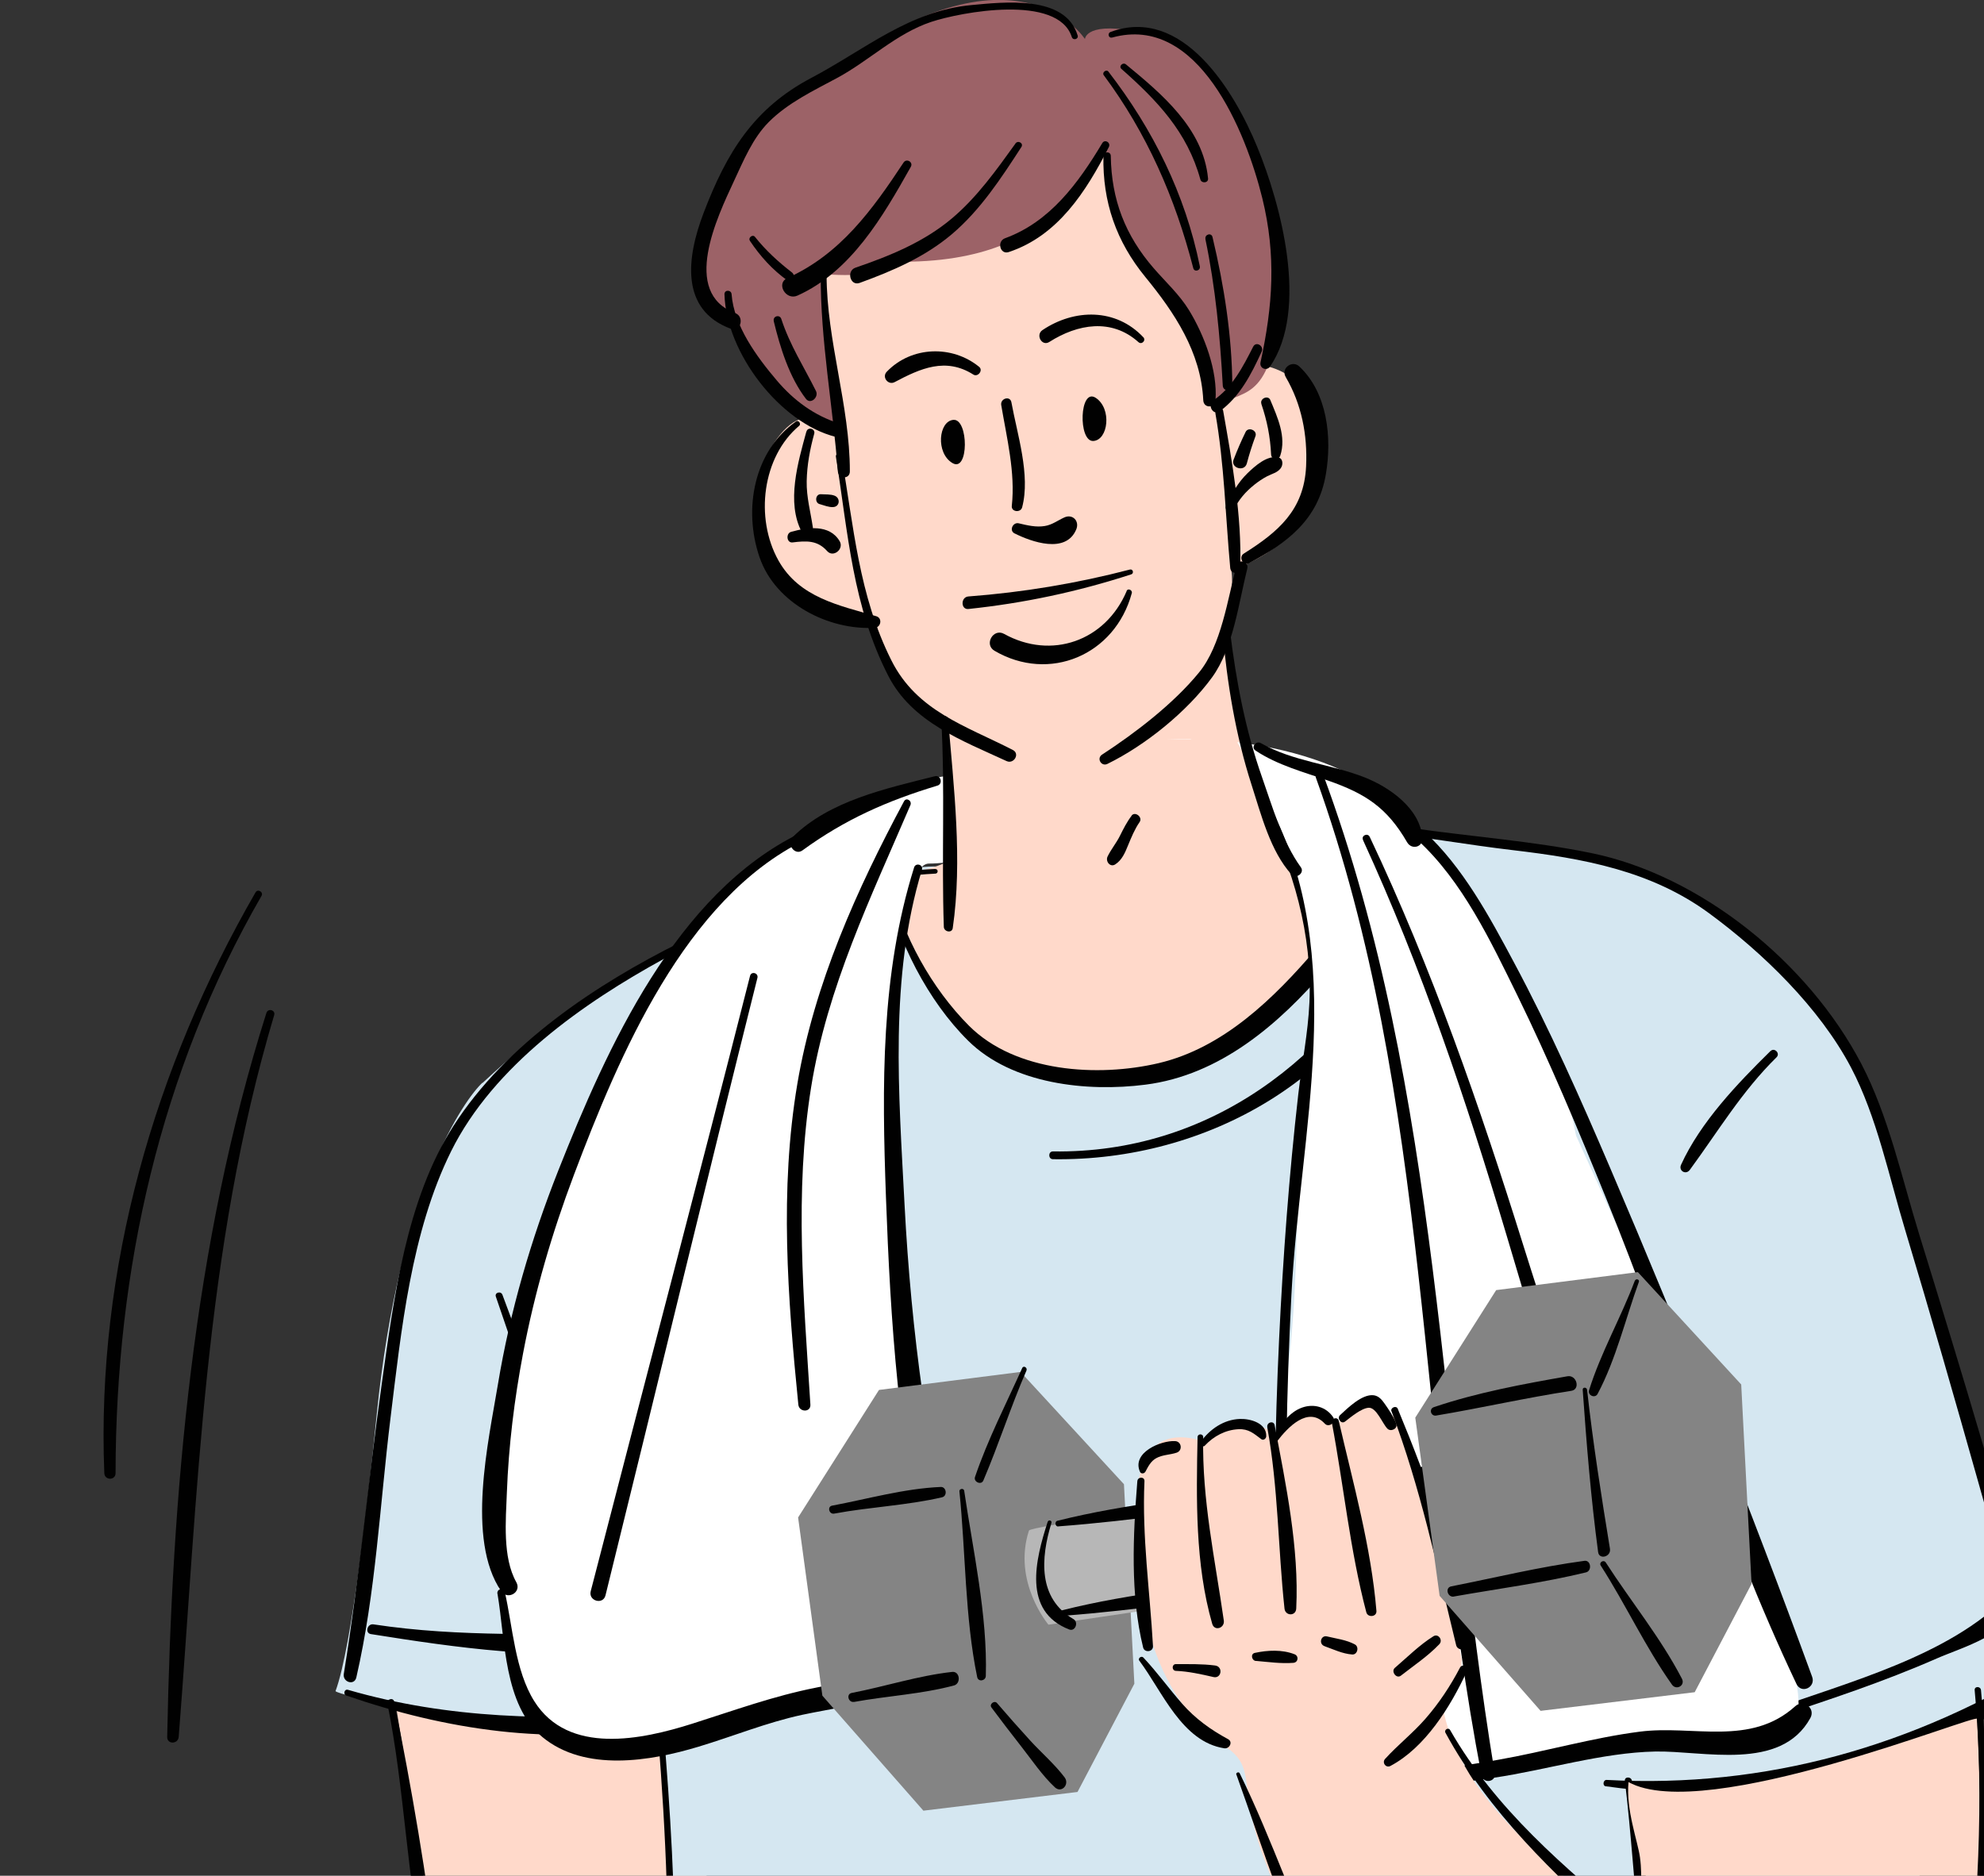 <svg width="110" height="104" viewBox="0 0 110 104" fill="none" xmlns="http://www.w3.org/2000/svg">
<rect x="0" y="0" width="110" height="104" fill="#333333" stroke="none"/>
<g clip-path="url(#clip0_218_20171)">
<path d="M38.795 92.228L21.557 92.094L24.254 108.961C24.254 108.961 23.012 112.266 22.026 117.72C21.08 122.966 20.511 130.264 19.808 136.315C18.948 143.681 18.114 149.451 19.035 150.591C21.497 153.651 32.573 152.969 34.262 150.578C35.947 148.187 41.001 94.485 38.799 92.223L38.795 92.228Z" fill="#FFD9CA"/>
<path d="M26.746 60.034C25.787 60.92 22.139 65.934 20.88 78.491C20.446 82.806 19.521 91.302 18.601 93.769C18.987 94.054 23.494 94.913 27.888 95.265C31.279 95.536 34.514 95.336 36.277 95.412C37.705 102.777 37.067 107.791 37.028 111.108C36.924 120.508 34.761 128.848 33.641 131.222C31.323 136.124 28.865 146.776 34.236 149.755C38.938 152.36 37.914 149.492 47.049 151.398C52.533 152.542 57.357 155.263 63.11 155.851C78.45 157.418 95.497 157.565 96.973 149.554C97.516 143.592 95.927 136.445 95.996 131.609C96.131 121.982 97.612 116.594 98.905 113.526C100.538 119.462 105.931 107.372 109.092 95.305C112.478 94.263 113.095 92.9 113.191 92.602C110.677 83.727 107.168 74.519 105.657 66.481C104.593 60.817 100.738 54.343 96.17 51.172C90.278 47.085 86.348 47.303 80.647 46.555C74.278 45.718 69.884 45.148 69.884 45.148L69.636 54.606L59.424 56.988C59.424 56.988 54.9 53.047 52.92 48.354C52.516 47.401 45.612 48.625 37.905 52.33C33.038 54.668 29.924 57.113 26.755 60.043L26.746 60.034Z" fill="#D5E7F1"/>
<path d="M44.635 23.182C42.946 23.306 40.245 28.058 43.341 32.266C44.448 33.77 48.556 34.363 48.556 34.363C48.556 34.363 49.086 38.856 52.403 40.16C52.59 42.409 52.49 44.658 52.598 47.641C52.429 48.136 49.207 48.634 49.133 48.541C49.133 48.541 50.983 55.919 55.985 59.018C56.74 59.486 63.679 60.893 67.565 58.48C73.218 54.971 75.307 49.877 75.659 48.955C75.954 48.176 76.514 46.372 75.763 45.851C74.603 45.829 72.537 45.517 71.221 45.446C69.519 45.148 68.885 39.965 67.965 35.708C68.242 34.02 68.39 32.328 68.268 31.62C70.118 30.907 70.921 30.288 71.694 29.295C74.174 26.098 73.344 22.42 71.859 21.138C69.91 19.459 67.465 20.519 67.465 20.519C67.465 20.519 67.86 11.996 62.428 7.89C56.997 3.785 54.96 5.214 54.96 5.214C54.96 5.214 47.349 10.629 46.003 14.49C44.657 18.35 44.635 23.195 44.635 23.195V23.182Z" fill="#FFD9CA"/>
<path d="M41.361 7.823C40.046 10.678 36.65 16.413 40.858 17.793C40.84 21.512 45.23 23.395 46.532 23.569C46.532 23.569 45.686 17.793 45.508 15.197C46.559 15.26 49.012 15.425 49.598 14.507C54.643 14.614 57.335 12.971 58.217 11.733C58.499 11.337 60.227 11.631 61.191 7.935C61.265 9.996 62.398 14.561 65.168 16.943C66.87 18.403 66.549 21.227 67.552 22.643C68.551 21.405 70.526 22.79 70.947 16.791C71.369 10.793 68.62 3.019 63.436 1.839C60.192 1.1 60.153 2.164 60.153 2.164C60.153 2.164 56.159 -4.07 45.247 4.6C43.654 5.869 41.873 6.697 41.357 7.819L41.361 7.823Z" fill="#9C6267"/>
<path d="M56.254 29.576C57.179 30.039 59.098 30.733 59.671 29.353C59.862 28.894 59.476 28.485 59.02 28.685C58.642 28.854 58.343 29.099 57.922 29.166C57.44 29.246 56.949 29.126 56.48 29.015C56.163 28.939 55.933 29.415 56.25 29.576H56.254Z" fill="#010101"/>
<path d="M54.287 20.34C52.798 19.125 50.54 19.183 49.168 20.608C48.873 20.91 49.246 21.378 49.602 21.186C51.039 20.425 52.433 19.797 53.966 20.768C54.214 20.928 54.526 20.536 54.287 20.34Z" fill="#010101"/>
<path d="M52.859 23.28C52.034 23.351 51.873 25.114 52.802 25.671C53.727 26.232 53.706 23.204 52.859 23.28Z" fill="#010101"/>
<path d="M55.512 22.46C55.816 24.277 56.302 26.192 56.098 28.049C56.059 28.387 56.589 28.445 56.671 28.129C57.144 26.339 56.393 24.063 56.076 22.305C56.007 21.926 55.451 22.086 55.512 22.465V22.46Z" fill="#010101"/>
<path d="M60.614 24.45C61.443 24.406 61.66 22.656 60.752 22.059C59.845 21.467 59.767 24.49 60.614 24.45Z" fill="#010101"/>
<path d="M44.127 23.373C41.804 25.007 41.192 28.222 42.112 30.898C42.998 33.476 45.959 34.955 48.495 34.808C48.847 34.79 48.938 34.269 48.582 34.166C46.541 33.57 44.314 33.142 43.159 31.076C41.843 28.721 42.264 25.323 44.309 23.609C44.44 23.497 44.266 23.27 44.127 23.368V23.373Z" fill="#010101"/>
<path d="M46.346 25.328C47.019 29.562 47.266 33.61 49.255 37.484C50.575 40.049 53.349 41.06 55.811 42.2C56.211 42.382 56.562 41.794 56.159 41.585C53.545 40.24 50.84 39.439 49.424 36.62C47.605 33 47.336 29.18 46.645 25.243C46.611 25.038 46.311 25.127 46.346 25.328Z" fill="#010101"/>
<path d="M69.267 31.214C71.364 30.106 73.079 28.823 73.509 26.307C73.861 24.255 73.596 21.774 72.033 20.314C71.647 19.953 70.999 20.412 71.286 20.906C72.163 22.402 72.498 24.112 72.415 25.853C72.302 28.293 70.847 29.504 68.968 30.689C68.638 30.894 68.928 31.397 69.267 31.219V31.214Z" fill="#010101"/>
<path d="M67.383 22.901C67.886 25.764 67.943 28.605 68.208 31.49C68.242 31.851 68.75 31.864 68.763 31.49C68.855 28.596 68.316 25.617 67.817 22.781C67.765 22.491 67.335 22.611 67.387 22.901H67.383Z" fill="#010101"/>
<path d="M68.399 28.276C68.677 27.701 69.059 27.265 69.549 26.873C69.771 26.695 70.005 26.539 70.257 26.405C70.526 26.263 70.822 26.214 71.008 25.96C71.151 25.773 71.147 25.408 70.852 25.355C70.235 25.248 69.588 25.831 69.159 26.245C68.655 26.735 68.277 27.381 67.982 28.026C67.856 28.307 68.255 28.556 68.39 28.271L68.399 28.276Z" fill="#010101"/>
<path d="M69.931 22.389C70.248 23.32 70.426 24.206 70.474 25.194C70.487 25.492 70.887 25.55 70.982 25.265C71.329 24.215 70.83 23.141 70.431 22.18C70.309 21.89 69.836 22.095 69.936 22.393L69.931 22.389Z" fill="#010101"/>
<path d="M69.063 23.947C68.816 24.45 68.594 24.962 68.394 25.488C68.221 25.947 68.993 26.187 69.128 25.697C69.263 25.185 69.423 24.682 69.606 24.188C69.727 23.863 69.211 23.644 69.059 23.952L69.063 23.947Z" fill="#010101"/>
<path d="M44.709 23.925C44.249 25.617 43.576 27.852 44.461 29.513C44.657 29.878 45.121 29.607 45.069 29.251C44.943 28.382 44.709 27.572 44.726 26.681C44.744 25.777 44.904 24.918 45.143 24.05C45.221 23.765 44.787 23.645 44.713 23.93L44.709 23.925Z" fill="#010101"/>
<path d="M43.94 30.075C44.705 29.981 45.317 29.945 45.86 30.555C46.198 30.938 46.81 30.444 46.554 30.008C45.99 29.046 44.752 29.242 43.867 29.487C43.558 29.571 43.61 30.115 43.945 30.075H43.94Z" fill="#010101"/>
<path d="M45.447 27.951C45.686 28.017 45.951 28.133 46.198 28.115C46.567 28.089 46.602 27.621 46.281 27.487C46.055 27.394 45.76 27.421 45.516 27.403C45.208 27.385 45.152 27.87 45.443 27.951H45.447Z" fill="#010101"/>
<path d="M61.656 2.084C66.436 0.748 69.08 7.307 69.988 10.994C70.765 14.164 70.57 16.956 69.888 20.087C69.814 20.425 70.231 20.594 70.422 20.318C72.58 17.13 71.013 11.332 69.71 8.157C68.425 5.018 65.55 0.302 61.573 1.772C61.386 1.839 61.46 2.137 61.656 2.079V2.084Z" fill="#010101"/>
<path d="M59.749 1.968C59.072 -0.303 55.633 0.12 53.87 0.28C50.419 0.596 47.961 2.747 44.982 4.319C41.791 6.002 40.289 8.451 39.008 11.813C38.083 14.236 37.67 17.183 40.532 18.234C41.066 18.43 41.296 17.562 40.766 17.361C37.744 16.23 39.768 12.031 40.697 10.032C41.227 8.897 41.73 7.668 42.616 6.773C43.688 5.695 45.113 5.023 46.42 4.319C48.209 3.353 49.68 1.865 51.626 1.215C53.271 0.668 58.655 -0.343 59.424 2.053C59.493 2.262 59.815 2.177 59.749 1.959V1.968Z" fill="#010101"/>
<path d="M45.504 15.242C45.486 18.875 46.181 22.518 46.454 26.138C46.489 26.57 47.119 26.583 47.119 26.138C47.119 22.473 45.834 18.92 45.829 15.242C45.829 15.028 45.504 15.028 45.504 15.242Z" fill="#010101"/>
<path d="M61.178 8.647C61.126 11.203 61.894 13.394 63.497 15.353C65.108 17.321 66.584 19.512 66.714 22.197C66.736 22.647 67.357 22.642 67.391 22.197C67.517 20.55 66.77 18.586 65.928 17.206C65.39 16.328 64.634 15.643 63.966 14.872C62.394 13.06 61.621 11.083 61.586 8.647C61.586 8.38 61.187 8.38 61.178 8.647Z" fill="#010101"/>
<path d="M66.831 13.256C67.391 15.941 67.643 18.64 67.795 21.378C67.812 21.726 68.325 21.73 68.325 21.378C68.303 18.595 67.869 15.848 67.226 13.145C67.166 12.882 66.779 12.993 66.836 13.256H66.831Z" fill="#010101"/>
<path d="M69.48 19.223C68.915 20.336 68.325 21.485 67.278 22.193C66.905 22.447 67.27 23.07 67.626 22.807C68.751 21.979 69.371 20.759 69.949 19.503C70.097 19.183 69.645 18.902 69.48 19.223Z" fill="#010101"/>
<path d="M62.181 3.825C64.157 5.575 65.828 7.312 66.553 9.952C66.618 10.184 67.005 10.153 66.979 9.894C66.714 7.116 64.404 5.201 62.428 3.571C62.255 3.429 62.003 3.674 62.181 3.825Z" fill="#010101"/>
<path d="M61.195 4.168C63.583 7.379 65.155 10.967 66.158 14.864C66.219 15.109 66.575 15.006 66.523 14.761C65.711 10.758 63.918 7.16 61.452 3.968C61.339 3.821 61.083 4.021 61.195 4.168Z" fill="#010101"/>
<path d="M40.167 16.315C40.254 19.566 43.25 23.453 46.337 24.223C46.806 24.339 46.993 23.631 46.537 23.484C45.152 23.043 44.014 22.211 43.068 21.093C41.965 19.793 40.693 18.07 40.562 16.315C40.545 16.061 40.163 16.052 40.167 16.315Z" fill="#010101"/>
<path d="M42.898 17.803C43.25 19.259 43.762 20.915 44.683 22.113C44.943 22.451 45.412 22.02 45.239 21.677C44.566 20.327 43.797 19.147 43.319 17.687C43.233 17.415 42.833 17.526 42.903 17.807L42.898 17.803Z" fill="#010101"/>
<path d="M41.578 13.354C42.151 14.209 42.824 14.957 43.654 15.549C43.923 15.741 44.162 15.3 43.906 15.104C43.154 14.525 42.451 13.879 41.856 13.131C41.73 12.975 41.465 13.18 41.578 13.349V13.354Z" fill="#010101"/>
<path d="M62.646 31.579C59.71 32.345 56.71 32.844 53.692 33.071C53.258 33.102 53.263 33.81 53.692 33.766C56.784 33.441 59.754 32.808 62.719 31.846C62.884 31.793 62.819 31.535 62.646 31.579Z" fill="#010101"/>
<path d="M62.468 32.769C61.287 35.556 58.282 36.594 55.672 35.147C55.073 34.813 54.544 35.734 55.138 36.082C58.165 37.858 61.816 36.336 62.75 32.889C62.798 32.72 62.537 32.595 62.463 32.764L62.468 32.769Z" fill="#010101"/>
<path d="M61.117 7.93C59.78 10.161 58.212 12.303 55.72 13.211C55.256 13.38 55.447 14.133 55.924 13.977C58.651 13.073 60.21 10.633 61.478 8.153C61.603 7.908 61.256 7.699 61.113 7.935L61.117 7.93Z" fill="#010101"/>
<path d="M56.302 7.957C55.242 9.431 54.17 10.936 52.781 12.107C51.218 13.425 49.329 14.191 47.431 14.841C46.91 15.02 47.14 15.874 47.657 15.688C49.485 15.024 51.27 14.258 52.781 12.98C54.357 11.644 55.507 9.881 56.628 8.153C56.767 7.939 56.441 7.757 56.298 7.957H56.302Z" fill="#010101"/>
<path d="M50.097 9.012C48.352 11.657 46.58 14.102 43.654 15.416C43.007 15.705 43.567 16.676 44.21 16.391C47.193 15.05 48.938 12.023 50.497 9.253C50.649 8.986 50.262 8.763 50.097 9.012Z" fill="#010101"/>
<path d="M63.388 18.697C61.864 17.076 59.567 17.116 57.8 18.301C57.4 18.568 57.765 19.223 58.178 18.96C59.745 17.962 61.63 17.633 63.119 18.969C63.301 19.134 63.557 18.875 63.388 18.693V18.697Z" fill="#010101"/>
<path d="M51.864 48.18C46.958 48.394 42.117 50.055 37.731 52.241C33.059 54.57 28.049 57.887 25.14 62.429C22.513 66.535 21.831 72.007 21.162 76.754C20.411 82.102 19.929 87.481 19.061 92.811C18.987 93.27 19.647 93.479 19.756 93.007C20.832 88.327 21.062 83.433 21.644 78.678C22.248 73.757 22.791 68.311 25.014 63.827C27.367 59.085 32.365 55.594 36.819 53.158C41.413 50.647 46.628 48.714 51.869 48.438C52.025 48.429 52.025 48.18 51.869 48.189L51.864 48.18Z" fill="#010101"/>
<path d="M70.148 45.263C72.211 45.789 74.408 45.891 76.514 46.132C78.976 46.412 81.416 46.849 83.882 47.138C87.746 47.592 91.524 48.264 94.754 50.633C97.724 52.815 100.881 55.87 102.631 59.196C104.059 61.913 104.741 65.266 105.627 68.191C107.038 72.876 108.384 77.578 109.713 82.284C110.646 85.588 111.571 88.897 112.539 92.192C112.678 92.664 113.382 92.468 113.26 91.987C111.193 84.075 108.814 76.233 106.404 68.427C105.453 65.346 104.702 61.859 103.2 58.987C100.264 53.367 94.281 48.532 88.207 47.294C84.937 46.626 81.564 46.39 78.264 45.909C75.611 45.522 72.853 45.544 70.24 44.898C70.01 44.84 69.914 45.201 70.144 45.259L70.148 45.263Z" fill="#010101"/>
<path d="M90.091 98.747C90.439 101.681 90.617 104.616 90.916 107.55C90.96 107.969 91.581 107.986 91.567 107.55C91.489 104.607 90.825 101.663 90.482 98.747C90.452 98.493 90.056 98.489 90.087 98.747H90.091Z" fill="#010101"/>
<path d="M49.086 49.075C49.746 52.17 51.448 55.496 53.675 57.7C56.12 60.122 60.279 60.554 63.505 60.14C67.63 59.615 70.9 56.809 73.548 53.706C75.467 51.457 75.923 48.825 76.001 45.864C76.014 45.397 75.263 45.272 75.189 45.753C74.82 48.171 74.582 50.74 72.971 52.619C70.617 55.371 67.817 58.105 64.239 58.947C60.878 59.735 56.311 59.459 53.727 56.876C51.678 54.824 50.01 51.858 49.385 48.99C49.342 48.79 49.042 48.874 49.086 49.075Z" fill="#010101"/>
<path d="M98.163 58.274C96.339 60.069 94.29 62.202 93.204 64.58C93.052 64.918 93.469 65.159 93.686 64.869C95.271 62.709 96.574 60.514 98.497 58.622C98.719 58.404 98.38 58.061 98.163 58.279V58.274Z" fill="#010101"/>
<path d="M36.147 92.263C37.128 102.924 37.753 114.158 35.391 124.68C34.458 128.848 25.608 149.069 34.735 149.291C35.326 149.305 35.313 148.41 34.735 148.361C28.678 147.844 32.99 135.492 34.01 132.157C35.226 128.163 36.312 124.222 36.811 120.063C37.918 110.863 37.354 101.459 36.455 92.263C36.433 92.059 36.125 92.059 36.142 92.263H36.147Z" fill="#010101"/>
<path d="M32.742 68.472C33.628 76.153 34.319 83.906 35.899 91.48C35.99 91.925 36.615 91.725 36.555 91.293C35.482 83.669 33.954 76.126 33.068 68.472C33.042 68.263 32.716 68.258 32.742 68.472Z" fill="#010101"/>
<path d="M19.209 94.013C24.675 95.897 30.645 96.837 36.355 95.67C36.711 95.599 36.637 94.989 36.268 95.015C30.48 95.381 24.918 95.323 19.291 93.693C19.087 93.635 19.009 93.947 19.204 94.013H19.209Z" fill="#010101"/>
<path d="M21.479 94.458C22.452 99.263 22.552 104.223 23.585 109.001C23.668 109.375 24.297 109.304 24.25 108.908C23.663 104.045 22.825 99.147 21.857 94.351C21.805 94.098 21.427 94.204 21.479 94.458Z" fill="#010101"/>
<path d="M58.377 64.273C66.888 64.397 75.237 59.753 78.39 51.342C78.502 51.048 78.038 50.852 77.895 51.128C73.935 58.711 67.031 63.966 58.377 63.841C58.108 63.841 58.108 64.268 58.377 64.273Z" fill="#010101"/>
<path d="M27.493 71.896C29.794 78.624 32.174 85.718 35.573 91.956C35.747 92.277 36.312 92.059 36.168 91.698C33.507 85.01 30.333 78.575 27.858 71.794C27.775 71.562 27.41 71.66 27.493 71.896Z" fill="#010101"/>
<path d="M98.323 95.264C101.372 94.258 104.424 93.252 107.368 91.96C108.805 91.328 111.497 90.607 111.923 88.817C112.005 88.469 111.588 88.207 111.332 88.465C108.032 91.836 102.492 93.247 98.198 94.81C97.92 94.913 98.033 95.362 98.319 95.264H98.323Z" fill="#010101"/>
<path d="M89.032 99.041C97.677 100.283 106.968 98.106 114.002 92.727C114.337 92.473 114.042 91.903 113.668 92.139C106.104 96.828 97.937 99.165 89.079 98.689C88.884 98.68 88.832 99.014 89.032 99.045V99.041Z" fill="#010101"/>
<path d="M20.563 90.603C25.279 91.351 30.38 92.099 35.144 91.453C35.621 91.386 35.656 90.674 35.144 90.66C30.276 90.531 25.556 90.803 20.706 90.064C20.363 90.01 20.216 90.545 20.563 90.603Z" fill="#010101"/>
<path d="M14.167 49.48C8.566 59.183 5.336 70.351 5.783 81.679C5.8 82.089 6.408 82.093 6.408 81.679C6.417 70.418 8.879 59.415 14.497 49.676C14.623 49.458 14.293 49.262 14.167 49.48Z" fill="#010101"/>
<path d="M14.771 56.16C10.685 69.046 9.534 82.819 9.27 96.302C9.261 96.73 9.873 96.716 9.908 96.302C10.972 82.823 11.31 69.318 15.201 56.284C15.288 55.999 14.858 55.884 14.771 56.164V56.16Z" fill="#010101"/>
<path d="M58.084 42.505C55.428 43.706 52.392 41.229 45.41 46.115C43.949 47.137 43.078 46.998 41.999 47.881C37.475 51.581 36.134 55.495 34.871 57.539C32.602 61.215 27.512 72.54 27.473 82.863C27.43 93.415 29.331 95.354 31.571 96.57C33.812 97.785 47.026 93.672 50.321 92.998C50.844 92.889 51.913 90.011 51.652 88.374C51.178 85.413 50.621 78.666 49.963 72.421C48.691 60.357 49.593 47.886 51.5 47.881C56.348 47.871 65.455 42.29 69.906 45.108C72.233 47.271 73.347 55.566 72.477 59.297C71.46 63.657 72.522 70.04 70.934 79.237C69.028 90.285 70.453 98.137 71.963 98.653C73.569 99.204 75.688 98.292 82.757 98.129C92.523 96.029 100.234 97.604 99.719 94.455C99.719 89.733 90.467 69.792 87.383 62.97C85.54 53.51 79.618 46.783 76.589 44.079C73.555 41.376 64.674 39.529 58.084 42.505Z" fill="white"/>
<path d="M69.999 44.829C71.71 48.092 72.766 51.85 72.599 55.576C72.524 57.275 72.176 58.977 71.982 60.664C71.468 65.173 71.134 69.709 70.918 74.246C70.683 79.233 70.592 84.238 70.831 89.225C71.018 93.156 71.263 97.344 72.72 101.034C72.878 101.426 73.43 101.157 73.301 100.766C71.93 96.671 71.627 92.201 71.439 87.909C71.207 82.549 71.329 77.168 71.6 71.809C72.064 62.749 74.808 53.072 70.382 44.642C70.252 44.397 69.868 44.574 69.998 44.819L69.999 44.829Z" fill="#010101"/>
<path d="M69.614 41.617C70.834 42.428 72.292 42.809 73.653 43.286C75.691 44.002 76.893 44.76 78.016 46.701C78.268 47.138 78.91 46.981 78.862 46.441C78.723 44.817 77.032 43.644 75.662 43.103C73.796 42.365 71.668 42.215 69.908 41.204C69.635 41.047 69.336 41.435 69.614 41.617Z" fill="#010101"/>
<path d="M78.611 46.591C81.082 48.86 82.642 52.167 84.11 55.153C85.906 58.819 87.485 62.599 89.025 66.381C92.656 75.289 95.483 84.695 99.603 93.369C99.875 93.939 100.684 93.555 100.472 92.971C97.009 83.494 93.246 74.046 89.28 64.775C87.631 60.92 85.925 57.074 83.947 53.376C82.578 50.812 81.103 48.069 78.957 46.095C78.672 45.834 78.326 46.325 78.61 46.581L78.611 46.591Z" fill="#010101"/>
<path d="M44.379 46.184C37.489 49.522 33.662 58.065 30.952 64.905C29.437 68.735 28.281 72.689 27.604 76.771C27.086 79.896 25.832 85.358 27.787 88.225C28.141 88.741 28.939 88.285 28.625 87.724C27.855 86.35 28.044 84.287 28.102 82.764C28.199 80.164 28.518 77.58 29.002 75.03C29.645 71.647 30.608 68.358 31.818 65.148C34.325 58.511 37.978 49.835 44.607 46.586C44.868 46.457 44.641 46.055 44.379 46.184Z" fill="#010101"/>
<path d="M51.831 43.039C49.16 43.714 45.981 44.388 43.939 46.422C43.581 46.779 44.06 47.464 44.49 47.151C46.852 45.43 49.194 44.398 51.971 43.56C52.3 43.461 52.16 42.955 51.831 43.039Z" fill="#010101"/>
<path d="M50.679 48.104C48.822 54.032 48.899 60.242 49.121 66.399C49.368 73.165 49.818 80.442 51.526 87.005C51.681 87.595 52.644 87.496 52.596 86.856C52.358 83.657 51.604 80.482 51.154 77.302C50.66 73.815 50.336 70.323 50.152 66.8C49.833 60.634 49.3 54.21 51.115 48.223C51.202 47.935 50.767 47.816 50.679 48.099V48.104Z" fill="#010101"/>
<path d="M73.337 99.714C76.507 99.411 79.671 99.029 82.826 98.568C85.739 98.136 88.835 97.174 91.768 97.114C94.448 97.06 98.731 98.24 100.371 95.259C100.676 94.708 99.984 94.197 99.539 94.599C97.042 96.856 93.868 95.631 90.916 96.013C88.284 96.35 85.666 97.119 83.044 97.576C79.821 98.136 76.584 98.593 73.337 98.969C72.882 99.024 72.868 99.758 73.337 99.714Z" fill="#010101"/>
<path d="M27.584 88.374C28.015 90.899 27.923 94.54 30.071 96.311C32.437 98.266 36.066 97.651 38.728 96.847C40.654 96.267 42.497 95.508 44.466 95.081C46.034 94.744 47.655 94.57 49.136 93.906C51.56 92.814 53.336 90.379 52.47 87.62C52.252 86.921 51.202 87.209 51.391 87.923C52.407 91.748 47.984 93.032 45.265 93.568C42.889 94.034 40.682 94.843 38.379 95.572C35.592 96.455 31.508 97.333 29.621 94.322C28.547 92.606 28.431 90.205 27.986 88.255C27.923 87.978 27.531 88.102 27.579 88.369L27.584 88.374Z" fill="#010101"/>
<path d="M50.123 44.428C47.5 49.324 45.149 54.538 44.21 60.079C43.213 65.967 43.673 71.979 44.263 77.882C44.307 78.309 44.955 78.324 44.931 77.882C44.563 72.044 44.036 66.106 44.97 60.292C45.86 54.736 48.289 49.746 50.476 44.641C50.578 44.403 50.253 44.19 50.123 44.428Z" fill="#010101"/>
<path d="M41.587 54.101C38.694 65.491 35.689 76.846 32.752 88.225C32.612 88.766 33.434 88.999 33.57 88.459C36.391 77.049 39.134 65.62 41.994 54.22C42.062 53.947 41.655 53.833 41.587 54.106V54.101Z" fill="#010101"/>
<path d="M75.567 46.572C78.811 53.633 81.292 60.996 83.517 68.45C85.886 76.392 88.255 84.31 89.676 92.493C89.76 92.977 90.452 92.862 90.408 92.377C89.704 84.437 86.816 76.586 84.453 69.034C82.043 61.329 79.392 53.692 75.943 46.402C75.828 46.159 75.457 46.329 75.572 46.571L75.567 46.572Z" fill="#010101"/>
<path d="M72.955 43.11C79.37 60.919 78.601 80.042 82.144 98.441C82.236 98.918 82.954 98.809 82.875 98.325C79.835 79.881 79.899 60.594 73.352 42.922C73.253 42.651 72.855 42.835 72.954 43.105L72.955 43.11Z" fill="#010101"/>
<path d="M48.734 77.066L44.249 84.137L45.595 94.018L51.196 100.394L59.741 99.357L62.893 93.354L62.316 82.293L56.584 76.068L48.734 77.066Z" fill="#848484"/>
<path d="M56.676 75.85C55.777 77.845 54.765 79.813 54.057 81.893C53.966 82.164 54.4 82.36 54.518 82.093C55.377 80.085 56.037 77.996 56.91 75.993C56.98 75.832 56.749 75.69 56.676 75.85Z" fill="#010101"/>
<path d="M53.193 82.69C53.541 86.069 53.493 89.667 54.179 92.989C54.24 93.274 54.652 93.198 54.657 92.922C54.757 89.574 53.944 85.958 53.458 82.654C53.437 82.502 53.176 82.534 53.193 82.69Z" fill="#010101"/>
<path d="M54.965 94.668C55.503 95.389 56.05 96.106 56.606 96.814C57.205 97.576 57.779 98.439 58.486 99.099C58.86 99.446 59.316 98.934 59.025 98.546C58.469 97.812 57.744 97.188 57.123 96.511C56.498 95.826 55.881 95.131 55.278 94.427C55.134 94.258 54.83 94.49 54.969 94.672L54.965 94.668Z" fill="#010101"/>
<path d="M46.251 83.923C48.23 83.554 50.267 83.474 52.229 83.019C52.542 82.948 52.477 82.431 52.156 82.445C50.123 82.534 48.122 83.108 46.133 83.482C45.851 83.536 45.968 83.977 46.251 83.923Z" fill="#010101"/>
<path d="M47.349 94.365C49.177 94.031 51.1 93.933 52.894 93.452C53.289 93.346 53.224 92.655 52.794 92.7C50.922 92.905 49.069 93.51 47.219 93.867C46.902 93.929 47.036 94.419 47.353 94.361L47.349 94.365Z" fill="#010101"/>
<path d="M57.049 84.863C57.196 84.413 89.731 80.276 89.731 80.276C89.731 80.276 91.12 82.017 91.12 83.282C91.12 84.547 90.195 85.339 90.195 85.339L58.13 90.082C58.13 90.082 56.124 87.708 57.049 84.863Z" fill="#B7B7B7"/>
<path d="M58.086 84.382C57.409 86.475 56.68 89.342 59.285 90.349C59.615 90.473 59.815 89.948 59.519 89.774C57.539 88.621 57.696 86.403 58.295 84.44C58.338 84.302 58.13 84.244 58.086 84.382Z" fill="#010101"/>
<path d="M58.673 84.631C62.85 84.32 67.014 83.656 71.173 83.171C75.077 82.712 79.067 82.391 82.892 81.447C83.183 81.376 83.131 80.877 82.818 80.9C78.646 81.243 74.49 81.968 70.34 82.498C66.436 82.997 62.459 83.362 58.629 84.32C58.46 84.359 58.495 84.649 58.673 84.636V84.631Z" fill="#010101"/>
<path d="M58.959 89.587C63.136 89.275 67.3 88.612 71.46 88.127C75.363 87.668 79.353 87.347 83.179 86.403C83.47 86.332 83.418 85.833 83.105 85.856C78.932 86.199 74.777 86.924 70.626 87.454C66.723 87.953 62.745 88.318 58.916 89.275C58.746 89.316 58.781 89.605 58.959 89.592V89.587Z" fill="#010101"/>
<path d="M66.723 79.911C62.264 78.513 63.05 84.257 63.089 85.197C63.158 86.955 62.967 93.55 68.221 97.05C69.597 98.15 68.677 99.29 70.092 103.088C74.304 114.367 80.613 121.256 85.393 126.982C90.061 132.575 102.757 131.698 103.89 131.929C107.307 129.471 107.959 124.511 109.348 110.248C110.156 101.957 109.574 95.652 109.626 95.305C109.678 94.948 94.542 101.165 90.291 98.809C90.139 100.336 90.808 102.104 90.925 102.977C91.094 104.228 90.834 104.607 91.359 108.026C86.891 103.899 81.373 100.497 80.083 95.091C79.87 94.2 81.212 92.86 81.03 91.965C80.656 90.135 80.335 88.327 80.027 86.666C79.297 82.756 78.086 80.156 77.591 78.963C77.23 78.103 74.994 77.199 74.317 78.758C73.961 79.573 72.042 76.834 70.8 79.657C70.057 78.767 67.843 78.593 66.727 79.902L66.723 79.911Z" fill="#FFD9CA"/>
<path d="M77.152 78.255C78.763 82.503 79.658 86.813 80.734 91.217C80.821 91.578 81.438 91.515 81.386 91.128C80.813 86.662 79.206 82.231 77.495 78.108C77.413 77.907 77.07 78.05 77.148 78.259L77.152 78.255Z" fill="#010101"/>
<path d="M63.058 82.124C62.819 85.112 62.659 88.412 63.379 91.346C63.453 91.653 63.944 91.596 63.926 91.271C63.753 88.189 63.314 85.233 63.453 82.124C63.466 81.862 63.08 81.871 63.058 82.124Z" fill="#010101"/>
<path d="M66.397 79.684C66.328 83.099 66.258 86.724 67.209 90.032C67.335 90.464 67.912 90.273 67.852 89.85C67.365 86.439 66.64 83.162 66.71 79.684C66.71 79.479 66.401 79.479 66.397 79.684Z" fill="#010101"/>
<path d="M70.261 79.132C70.874 82.49 70.856 85.816 71.217 89.187C71.26 89.605 71.846 89.623 71.868 89.187C72.033 85.829 71.291 82.294 70.67 79.016C70.618 78.745 70.214 78.861 70.266 79.132H70.261Z" fill="#010101"/>
<path d="M73.844 78.887C74.499 82.365 74.851 85.98 75.754 89.396C75.837 89.703 76.34 89.654 76.314 89.32C76.023 85.784 75.02 82.227 74.226 78.78C74.165 78.526 73.8 78.633 73.848 78.887H73.844Z" fill="#010101"/>
<path d="M63.501 81.608C63.661 81.31 63.8 81.016 64.109 80.847C64.46 80.655 64.869 80.668 65.238 80.544C65.581 80.428 65.516 79.92 65.151 79.903C64.378 79.858 62.728 80.535 63.206 81.608C63.258 81.728 63.44 81.715 63.496 81.608H63.501Z" fill="#010101"/>
<path d="M66.805 80.147C67.3 79.622 67.947 79.279 68.668 79.243C69.228 79.217 69.515 79.484 69.931 79.796C70.049 79.885 70.201 79.764 70.205 79.635C70.231 78.901 69.323 78.656 68.75 78.674C67.852 78.705 67.083 79.235 66.562 79.956C66.454 80.103 66.688 80.276 66.805 80.152V80.147Z" fill="#010101"/>
<path d="M70.817 79.902C71.39 79.15 72.528 77.934 73.453 78.936C73.674 79.177 74.104 78.856 73.913 78.575C73.522 78.001 72.845 77.818 72.202 78.041C71.447 78.304 70.978 79.047 70.565 79.702C70.466 79.858 70.704 80.054 70.822 79.902H70.817Z" fill="#010101"/>
<path d="M74.573 78.82C74.894 78.575 75.472 78.081 75.884 78.054C76.314 78.028 76.644 78.927 76.922 79.212C77.113 79.408 77.526 79.212 77.408 78.922C77.248 78.517 76.992 78.143 76.74 77.787C76.592 77.578 76.418 77.391 76.153 77.36C75.515 77.288 74.729 78.063 74.295 78.464C74.108 78.638 74.36 78.98 74.564 78.825L74.573 78.82Z" fill="#010101"/>
<path d="M65.194 92.642C65.885 92.669 66.606 92.829 67.279 92.985C67.726 93.087 67.83 92.401 67.365 92.344C66.632 92.25 65.928 92.272 65.194 92.268C64.96 92.268 64.96 92.633 65.194 92.642Z" fill="#010101"/>
<path d="M69.636 92.09C70.314 92.148 71.03 92.25 71.707 92.197C71.981 92.175 72.024 91.819 71.773 91.721C71.087 91.453 70.283 91.493 69.576 91.645C69.315 91.698 69.397 92.077 69.636 92.094V92.09Z" fill="#010101"/>
<path d="M73.427 91.27C73.926 91.448 74.443 91.698 74.972 91.734C75.263 91.756 75.368 91.31 75.12 91.177C74.656 90.923 74.087 90.856 73.574 90.732C73.231 90.651 73.101 91.15 73.431 91.27H73.427Z" fill="#010101"/>
<path d="M77.669 92.909C78.385 92.348 79.175 91.823 79.805 91.159C80.013 90.937 79.744 90.554 79.475 90.723C78.702 91.204 78.029 91.881 77.339 92.473C77.104 92.673 77.421 93.101 77.669 92.909Z" fill="#010101"/>
<path d="M63.171 92.081C64.452 93.795 65.529 96.57 67.878 96.935C68.156 96.979 68.381 96.587 68.086 96.427C67.122 95.906 66.275 95.296 65.542 94.463C64.808 93.626 64.157 92.718 63.392 91.903C63.284 91.787 63.067 91.947 63.167 92.081H63.171Z" fill="#010101"/>
<path d="M80.947 92.464C80.413 93.484 79.783 94.436 79.028 95.3C78.333 96.097 77.504 96.743 76.796 97.522C76.605 97.731 76.844 98.048 77.091 97.914C79.015 96.894 80.417 94.637 81.32 92.686C81.438 92.433 81.082 92.206 80.947 92.464Z" fill="#010101"/>
<path d="M68.551 98.395C70.031 102.523 71.369 106.798 73.275 110.747C75.055 114.43 77.482 118.063 79.757 121.452C84.963 129.213 95.18 134.227 104.324 132.103C104.815 131.992 104.719 131.119 104.203 131.186C94.147 132.562 84.725 127.584 79.353 118.954C77.473 115.935 75.281 113.072 73.722 109.866C71.89 106.094 70.578 102.086 68.733 98.319C68.681 98.217 68.507 98.288 68.546 98.399L68.551 98.395Z" fill="#010101"/>
<path d="M80.144 96.079C84.946 104.905 94.485 109.652 100.065 117.876C100.369 118.326 101.077 117.921 100.79 117.44C95.64 108.752 85.437 104.718 80.4 95.924C80.305 95.754 80.048 95.906 80.144 96.079Z" fill="#010101"/>
<path d="M109.483 93.719C110.056 99.775 109.591 106.005 109.014 112.038C108.714 115.156 108.193 118.219 107.689 121.309C107.086 125.036 106.365 128.572 103.964 131.56C103.69 131.898 104.142 132.384 104.441 132.05C106.695 129.574 107.533 126.448 108.08 123.18C108.605 120.031 109.135 116.865 109.452 113.686C110.103 107.127 110.455 100.287 109.834 93.715C109.813 93.483 109.461 93.483 109.483 93.715V93.719Z" fill="#010101"/>
<path d="M82.953 71.531L78.468 78.602L79.818 88.483L85.415 94.859L93.96 93.826L97.112 87.819L96.539 76.763L90.808 70.533L82.953 71.531Z" fill="#848484"/>
<path d="M90.638 71.014C89.874 73.053 88.75 75.004 88.103 77.083C88.016 77.368 88.433 77.551 88.576 77.288C89.596 75.373 90.126 73.116 90.864 71.076C90.916 70.934 90.695 70.871 90.643 71.014H90.638Z" fill="#010101"/>
<path d="M87.751 77.065C87.964 80.076 88.207 83.072 88.606 86.06C88.667 86.497 89.332 86.319 89.262 85.873C88.784 82.943 88.32 80.013 87.994 77.061C87.977 76.905 87.738 76.896 87.751 77.061V77.065Z" fill="#010101"/>
<path d="M88.75 86.804C90.13 88.95 91.229 91.332 92.701 93.407C92.94 93.741 93.448 93.456 93.252 93.078C92.08 90.816 90.408 88.772 89.032 86.635C88.919 86.457 88.637 86.621 88.75 86.804Z" fill="#010101"/>
<path d="M80.617 88.518C83.049 88.086 85.532 87.766 87.933 87.182C88.276 87.098 88.211 86.492 87.847 86.541C85.372 86.871 82.914 87.472 80.461 87.957C80.1 88.028 80.257 88.585 80.613 88.523L80.617 88.518Z" fill="#010101"/>
<path d="M79.627 78.486C82.132 78.067 84.612 77.498 87.121 77.115C87.634 77.034 87.421 76.219 86.904 76.308C84.416 76.745 81.902 77.208 79.501 78.019C79.206 78.116 79.332 78.539 79.627 78.486Z" fill="#010101"/>
<path d="M55 42.5L52.5 42C52.5 42 52.5 49.5 53 49.5C53.5 49.5 62 49 62 49L70 46.5V43.5L68.5 41L68 40L66 41H62L58 42L55 42.5Z" fill="#FFD9CA"/>
<path d="M62.741 45.228C62.476 45.575 62.289 45.949 62.094 46.341C61.894 46.742 61.603 47.089 61.408 47.49C61.278 47.761 61.556 48.109 61.834 47.926C62.207 47.686 62.376 47.28 62.541 46.875C62.728 46.425 62.906 45.98 63.184 45.579C63.371 45.312 62.936 44.965 62.737 45.223L62.741 45.228Z" fill="#010101"/>
<path d="M52.186 39.889C52.403 43.732 52.199 47.557 52.329 51.391C52.338 51.667 52.781 51.76 52.824 51.457C53.371 47.695 52.88 43.656 52.568 39.884C52.546 39.639 52.173 39.63 52.186 39.884V39.889Z" fill="#010101"/>
<path d="M67.778 34.995C68.038 37.885 68.499 40.748 69.389 43.509C69.914 45.134 70.435 47.214 71.612 48.492C71.859 48.759 72.35 48.398 72.124 48.086C71.104 46.679 70.552 44.742 69.975 43.104C69.054 40.49 68.533 37.756 68.199 34.999C68.169 34.732 67.752 34.719 67.778 34.999V34.995Z" fill="#010101"/>
<path d="M68.555 31.357C68.064 33.227 67.713 35.774 66.484 37.279C65.073 39.011 62.95 40.637 61.104 41.839C60.783 42.048 61.061 42.52 61.4 42.355C63.497 41.327 65.811 39.466 67.205 37.551C68.373 35.943 68.677 33.432 69.154 31.526C69.254 31.125 68.655 30.956 68.551 31.357H68.555Z" fill="#010101"/>
</g>
<defs>
<clipPath id="clip0_218_20171">
<rect width="110" height="104" fill="white"/>
</clipPath>
</defs>
</svg>
